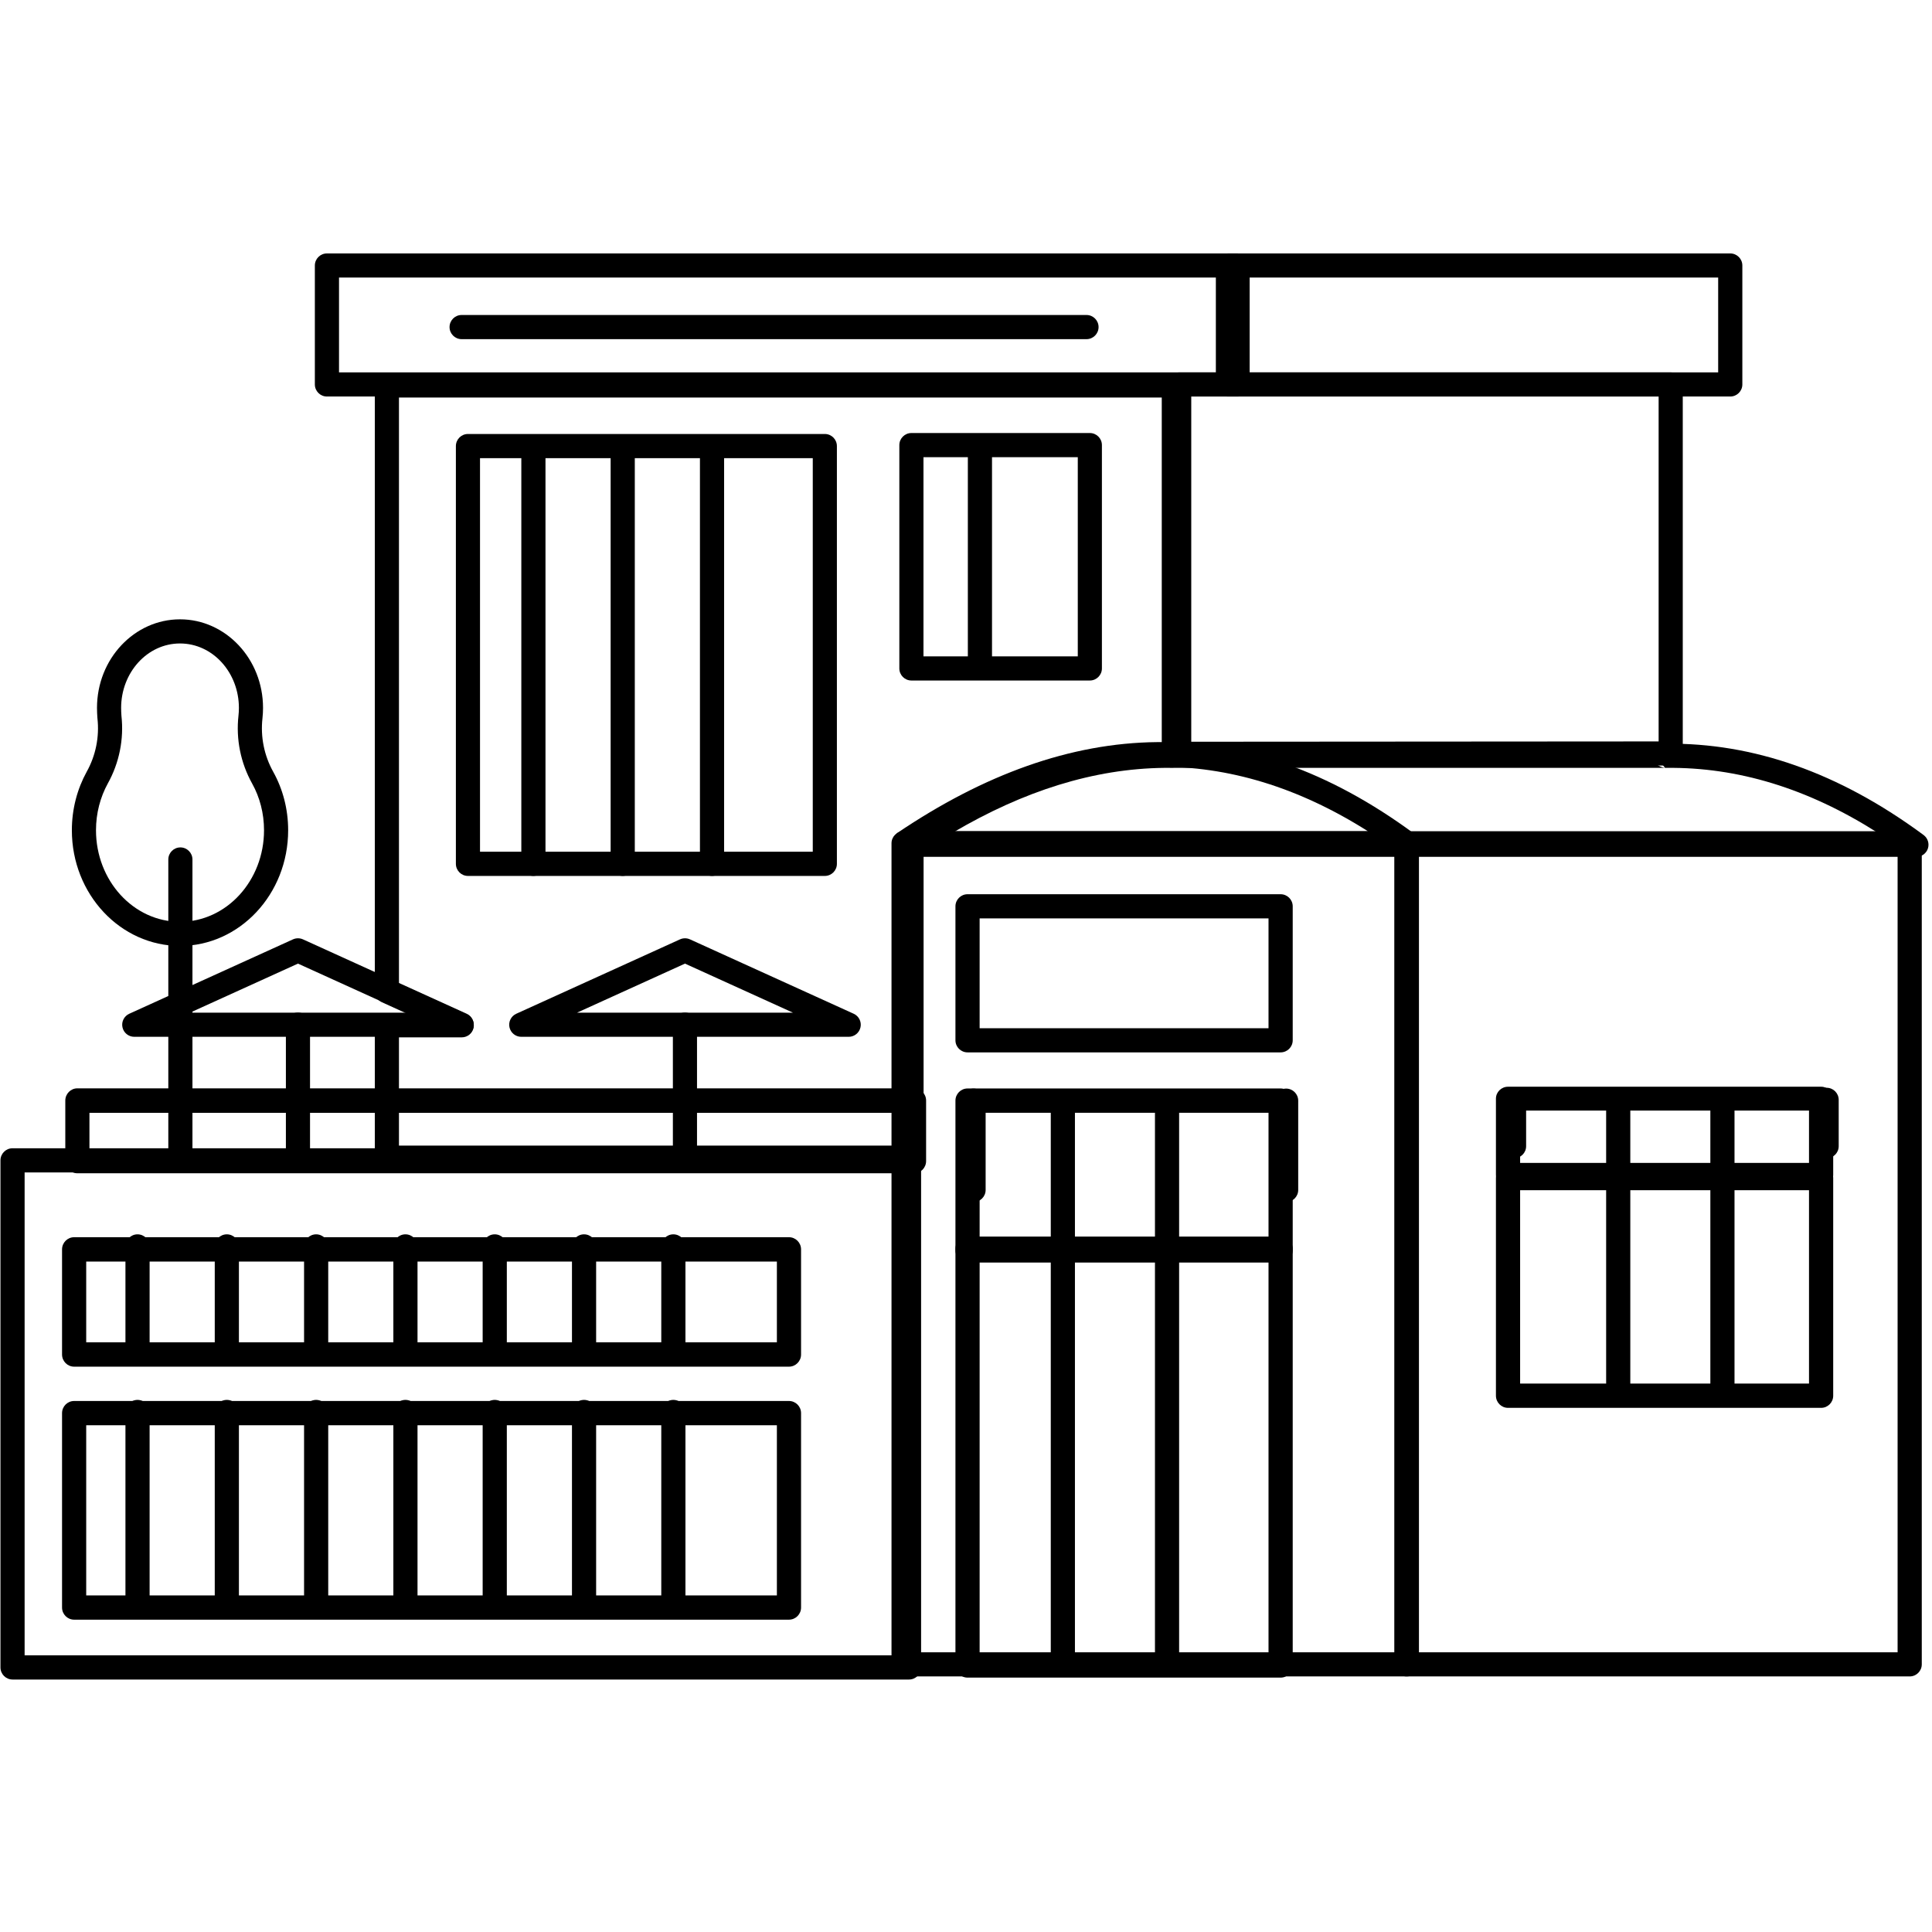<svg xmlns="http://www.w3.org/2000/svg" fill-rule="evenodd" stroke-linejoin="round" stroke-miterlimit="2" clip-rule="evenodd" viewBox="0 0 128 128" id="villa"><rect width="128" height="128" fill="none"></rect><g transform="matrix(1.297 0 0 1.333 -148.4 0)"><path d="M968.243,215.728L931.456,215.728C930.989,215.728 930.61,215.214 930.61,214.58C930.61,213.945 930.989,213.431 931.456,213.431L968.243,213.431L968.243,215.728Z" transform="matrix(-.729 0 0 .522 839.607 -54.472)"></path><path d="M913.062,177.244C912.314,177.243 911.708,176.729 911.708,176.095L911.708,140.958C911.708,140.324 912.315,139.809 913.063,139.809L968.243,139.809C968.991,139.809 969.598,140.324 969.598,140.958L969.598,176.127C969.598,176.432 969.455,176.724 969.201,176.939C968.946,177.155 968.602,177.276 968.242,177.276L913.062,177.244ZM914.418,174.947L966.888,174.977C966.888,174.977 966.888,142.107 966.888,142.107C966.888,142.107 914.418,142.107 914.418,142.107L914.418,174.947Z" transform="matrix(-.455 0 0 .522 615.203 -54.472)"></path><path d="M913.063,142.107C912.659,142.107 912.331,141.592 912.331,140.958L912.331,129.632C912.331,128.997 912.659,128.483 913.063,128.483L968.243,128.483C968.647,128.483 968.975,128.997 968.975,129.632L968.975,140.958C968.975,141.592 968.647,142.107 968.243,142.107L913.063,142.107ZM913.794,139.809L967.511,139.809C967.511,139.809 967.511,130.78 967.511,130.78C967.511,130.78 913.794,130.78 913.794,130.78L913.794,139.809Z" transform="matrix(-.843 0 0 .522 947.347 -54.472)"></path><path d="M913.063,142.107C912.33,142.107 911.735,141.592 911.735,140.958L911.735,129.632C911.735,128.997 912.33,128.483 913.063,128.483L968.243,128.483C968.976,128.483 969.571,128.997 969.571,129.632L969.571,140.958C969.571,141.592 968.976,142.107 968.243,142.107L913.063,142.107ZM914.391,139.809L966.915,139.809C966.915,139.809 966.915,130.78 966.915,130.78C966.915,130.78 914.391,130.78 914.391,130.78L914.391,139.809Z" transform="matrix(-.465 0 0 .522 627.376 -54.472)"></path><path d="M530.137,228.997L530.137,233.688C530.137,233.988 529.89,234.232 529.585,234.232C529.28,234.232 529.032,233.988 529.032,233.688L529.032,228.997C529.032,228.696 529.28,228.453 529.585,228.453C529.89,228.453 530.137,228.696 530.137,228.997Z" transform="matrix(-1.117 0 0 1.103 726.674 -190.635)"></path><path d="M530.137,228.997L530.137,233.816C530.137,233.982 529.89,234.116 529.585,234.116C529.28,234.116 529.032,233.982 529.032,233.816L529.032,228.997C529.032,228.831 529.28,228.696 529.585,228.696C529.89,228.696 530.137,228.831 530.137,228.997Z" transform="matrix(-1.117 0 0 1.995 726.674 -386.671)"></path><path d="M530.137,228.997L530.137,233.688C530.137,233.988 529.89,234.232 529.585,234.232C529.28,234.232 529.032,233.988 529.032,233.688L529.032,228.997C529.032,228.696 529.28,228.453 529.585,228.453C529.89,228.453 530.137,228.696 530.137,228.997Z" transform="matrix(-1.117 0 0 1.103 712.989 -190.635)"></path><path d="M530.137,228.997L530.137,233.816C530.137,233.982 529.89,234.116 529.585,234.116C529.28,234.116 529.032,233.982 529.032,233.816L529.032,228.997C529.032,228.831 529.28,228.696 529.585,228.696C529.89,228.696 530.137,228.831 530.137,228.997Z" transform="matrix(-1.117 0 0 1.995 712.989 -386.671)"></path><path d="M530.137,228.997L530.137,233.688C530.137,233.988 529.89,234.232 529.585,234.232C529.28,234.232 529.032,233.988 529.032,233.688L529.032,228.997C529.032,228.696 529.28,228.453 529.585,228.453C529.89,228.453 530.137,228.696 530.137,228.997Z" transform="matrix(-1.117 0 0 1.103 731.236 -190.635)"></path><path d="M530.137,228.997L530.137,233.816C530.137,233.982 529.89,234.116 529.585,234.116C529.28,234.116 529.032,233.982 529.032,233.816L529.032,228.997C529.032,228.831 529.28,228.696 529.585,228.696C529.89,228.696 530.137,228.831 530.137,228.997Z" transform="matrix(-1.117 0 0 1.995 731.236 -386.671)"></path><path d="M530.137,229.844L530.137,233.775C530.137,233.838 529.89,233.889 529.585,233.889C529.28,233.889 529.032,233.838 529.032,233.775L529.032,229.844C529.032,229.781 529.28,229.73 529.585,229.73C529.89,229.73 530.137,229.781 530.137,229.844Z" transform="matrix(-1.117 0 0 5.267 733.211 -1188.36)"></path><path d="M530.137,228.997L530.137,233.816C530.137,234.175 529.89,234.467 529.585,234.467C529.28,234.467 529.032,234.175 529.032,233.816L529.032,228.997C529.032,228.637 529.28,228.345 529.585,228.345C529.89,228.345 530.137,228.637 530.137,228.997Z" transform="matrix(-1.117 0 0 .921 755.694 -156.201)"></path><path d="M530.137,228.997L530.137,233.816C530.137,234.508 529.89,235.071 529.585,235.071C529.28,235.071 529.032,234.508 529.032,233.816L529.032,228.997C529.032,228.304 529.28,227.741 529.585,227.741C529.89,227.741 530.137,228.304 530.137,228.997Z" transform="matrix(-1.117 0 0 .478 783.303 -54.796)"></path><path d="M530.137,228.997L530.137,233.688C530.137,233.988 529.89,234.232 529.585,234.232C529.28,234.232 529.032,233.988 529.032,233.688L529.032,228.997C529.032,228.696 529.28,228.453 529.585,228.453C529.89,228.453 530.137,228.696 530.137,228.997Z" transform="matrix(-1.117 0 0 1.103 717.551 -190.635)"></path><path d="M530.137,228.997L530.137,233.816C530.137,233.982 529.89,234.116 529.585,234.116C529.28,234.116 529.032,233.982 529.032,233.816L529.032,228.997C529.032,228.831 529.28,228.696 529.585,228.696C529.89,228.696 530.137,228.831 530.137,228.997Z" transform="matrix(-1.117 0 0 1.995 717.551 -386.671)"></path><path d="M530.137,228.997L530.137,233.688C530.137,233.988 529.89,234.232 529.585,234.232C529.28,234.232 529.032,233.988 529.032,233.688L529.032,228.997C529.032,228.696 529.28,228.453 529.585,228.453C529.89,228.453 530.137,228.696 530.137,228.997Z" transform="matrix(-1.117 0 0 1.103 735.798 -190.635)"></path><path d="M530.137,228.997L530.137,233.816C530.137,233.982 529.89,234.116 529.585,234.116C529.28,234.116 529.032,233.982 529.032,233.816L529.032,228.997C529.032,228.831 529.28,228.696 529.585,228.696C529.89,228.696 530.137,228.831 530.137,228.997Z" transform="matrix(-1.117 0 0 1.995 735.798 -386.671)"></path><path d="M530.137,229.844L530.137,233.775C530.137,233.838 529.89,233.889 529.585,233.889C529.28,233.889 529.032,233.838 529.032,233.775L529.032,229.844C529.032,229.781 529.28,229.73 529.585,229.73C529.89,229.73 530.137,229.781 530.137,229.844Z" transform="matrix(-1.117 0 0 5.267 737.773 -1188.36)"></path><path d="M530.137,228.997L530.137,234.619C530.137,234.709 529.89,234.782 529.585,234.782C529.28,234.782 529.032,234.709 529.032,234.619L529.032,228.997C529.032,228.907 529.28,228.834 529.585,228.834C529.89,228.834 530.137,228.907 530.137,228.997Z" transform="matrix(-1.117 0 0 3.683 760.256 -781.377)"></path><path d="M530.137,228.997L530.137,234.619C530.137,234.792 529.89,234.933 529.585,234.933C529.28,234.933 529.032,234.792 529.032,234.619L529.032,228.997C529.032,228.823 529.28,228.683 529.585,228.683C529.89,228.683 530.137,228.823 530.137,228.997Z" transform="matrix(-1.117 0 0 1.912 788.625 -379.313)"></path><path d="M530.137,228.997L530.137,233.816C530.137,234.031 529.89,234.207 529.585,234.207C529.28,234.207 529.032,234.031 529.032,233.816L529.032,228.997C529.032,228.781 529.28,228.606 529.585,228.606C529.89,228.606 530.137,228.781 530.137,228.997Z" transform="matrix(-1.117 0 0 1.535 760.256 -296.772)"></path><path d="M530.137,228.997L530.137,233.816C530.137,234.231 529.89,234.569 529.585,234.569C529.28,234.569 529.032,234.231 529.032,233.816L529.032,228.997C529.032,228.581 529.28,228.243 529.585,228.243C529.89,228.243 530.137,228.581 530.137,228.997Z" transform="matrix(-1.117 0 0 .797 788.625 -127.764)"></path><path d="M530.137,230.079L530.137,232.745C530.137,232.825 529.89,232.89 529.585,232.89C529.28,232.89 529.032,232.825 529.032,232.745L529.032,230.079C529.032,229.999 529.28,229.933 529.585,229.933C529.89,229.933 530.137,229.999 530.137,230.079Z" transform="matrix(-1.117 0 0 4.122 756.02 -926.181)"></path><path d="M530.137,228.997L530.137,233.688C530.137,233.988 529.89,234.232 529.585,234.232C529.28,234.232 529.032,233.988 529.032,233.688L529.032,228.997C529.032,228.696 529.28,228.453 529.585,228.453C529.89,228.453 530.137,228.696 530.137,228.997Z" transform="matrix(-1.117 0 0 1.103 722.113 -190.635)"></path><path d="M530.137,228.997L530.137,233.816C530.137,233.982 529.89,234.116 529.585,234.116C529.28,234.116 529.032,233.982 529.032,233.816L529.032,228.997C529.032,228.831 529.28,228.696 529.585,228.696C529.89,228.696 530.137,228.831 530.137,228.997Z" transform="matrix(-1.117 0 0 1.995 722.113 -386.671)"></path><path d="M530.137,228.997L530.137,233.688C530.137,233.988 529.89,234.232 529.585,234.232C529.28,234.232 529.032,233.988 529.032,233.688L529.032,228.997C529.032,228.696 529.28,228.453 529.585,228.453C529.89,228.453 530.137,228.696 530.137,228.997Z" transform="matrix(-1.117 0 0 1.103 740.36 -190.635)"></path><path d="M530.137,228.997L530.137,233.816C530.137,233.982 529.89,234.116 529.585,234.116C529.28,234.116 529.032,233.982 529.032,233.816L529.032,228.997C529.032,228.831 529.28,228.696 529.585,228.696C529.89,228.696 530.137,228.831 530.137,228.997Z" transform="matrix(-1.117 0 0 1.995 740.36 -386.671)"></path><path d="M530.137,229.844L530.137,233.775C530.137,233.838 529.89,233.889 529.585,233.889C529.28,233.889 529.032,233.838 529.032,233.775L529.032,229.844C529.032,229.781 529.28,229.73 529.585,229.73C529.89,229.73 530.137,229.781 530.137,229.844Z" transform="matrix(-1.117 0 0 5.267 742.335 -1188.36)"></path><path d="M530.137,228.997L530.137,234.619C530.137,234.709 529.89,234.782 529.585,234.782C529.28,234.782 529.032,234.709 529.032,234.619L529.032,228.997C529.032,228.907 529.28,228.834 529.585,228.834C529.89,228.834 530.137,228.907 530.137,228.997Z" transform="matrix(-1.117 0 0 3.683 765.578 -781.377)"></path><path d="M530.137,228.997L530.137,234.619C530.137,234.792 529.89,234.933 529.585,234.933C529.28,234.933 529.032,234.792 529.032,234.619L529.032,228.997C529.032,228.823 529.28,228.683 529.585,228.683C529.89,228.683 530.137,228.823 530.137,228.997Z" transform="matrix(-1.117 0 0 1.912 793.948 -379.313)"></path><path d="M530.137,228.997L530.137,233.816C530.137,234.031 529.89,234.207 529.585,234.207C529.28,234.207 529.032,234.031 529.032,233.816L529.032,228.997C529.032,228.781 529.28,228.606 529.585,228.606C529.89,228.606 530.137,228.781 530.137,228.997Z" transform="matrix(-1.117 0 0 1.535 765.578 -296.772)"></path><path d="M530.137,228.997L530.137,233.816C530.137,234.231 529.89,234.569 529.585,234.569C529.28,234.569 529.032,234.231 529.032,233.816L529.032,228.997C529.032,228.581 529.28,228.243 529.585,228.243C529.89,228.243 530.137,228.581 530.137,228.997Z" transform="matrix(-1.117 0 0 .797 793.948 -127.764)"></path><path d="M530.137,228.997L530.137,233.816C530.137,234.175 529.89,234.467 529.585,234.467C529.28,234.467 529.032,234.175 529.032,233.816L529.032,228.997C529.032,228.637 529.28,228.345 529.585,228.345C529.89,228.345 530.137,228.637 530.137,228.997Z" transform="matrix(-1.117 0 0 .921 771.661 -156.201)"></path><path d="M530.137,228.997L530.137,233.816C530.137,234.508 529.89,235.071 529.585,235.071C529.28,235.071 529.032,234.508 529.032,233.816L529.032,228.997C529.032,228.304 529.28,227.741 529.585,227.741C529.89,227.741 530.137,228.304 530.137,228.997Z" transform="matrix(-1.117 0 0 .478 799.27 -54.796)"></path><path d="M967.924,127.697C968.648,127.697 969.235,128.563 969.235,129.632L969.235,261.273C969.235,262.342 968.648,263.208 967.924,263.208L913.343,263.208C912.619,263.208 912.032,262.342 912.032,261.273L912.032,129.632C912.032,128.563 912.619,127.697 913.343,127.697L967.924,127.697ZM966.613,131.566L914.654,131.566C914.654,131.566 914.654,259.339 914.654,259.339C914.654,259.339 966.613,259.339 966.613,259.339L966.613,131.566Z" transform="matrix(-.471 0 0 .31 616.467 1.727)"></path><path d="M967.924,127.697C968.648,127.697 969.235,128.563 969.235,129.632L969.235,261.273C969.235,262.342 968.648,263.208 967.924,263.208L913.343,263.208C912.619,263.208 912.032,262.342 912.032,261.273L912.032,129.632C912.032,128.563 912.619,127.697 913.343,127.697L967.924,127.697ZM966.613,131.566L914.654,131.566C914.654,131.566 914.654,259.339 914.654,259.339C914.654,259.339 966.613,259.339 966.613,259.339L966.613,131.566Z" transform="matrix(-.471 0 0 .31 642.152 1.727)"></path><path d="M967.924,126.516C968.33,126.516 968.66,127.911 968.66,129.632L968.66,260.214C968.66,261.935 968.33,263.33 967.924,263.33L913.343,263.33C912.937,263.33 912.608,261.935 912.608,260.214L912.608,129.632C912.608,127.911 912.937,126.516 913.343,126.516L967.924,126.516ZM967.189,132.748L914.078,132.748C914.078,132.748 914.078,257.098 914.078,257.098C914.078,257.098 967.189,257.098 967.189,257.098L967.189,132.748Z" transform="matrix(-.839 0 0 .193 927.147 32.653)"></path><path d="M967.924,114.497C968.434,114.497 968.847,121.273 968.847,129.632L968.847,260.214C968.847,268.572 968.434,275.348 967.924,275.348L913.343,275.348C912.834,275.348 912.42,268.572 912.42,260.214L912.42,129.632C912.42,121.273 912.834,114.497 913.343,114.497L967.924,114.497ZM967.002,144.766L914.266,144.766C914.266,144.766 914.266,245.079 914.266,245.079C914.266,245.079 967.002,245.079 967.002,245.079L967.002,144.766Z" transform="matrix(-.669 0 0 .04 765.746 56.912)"></path><path d="M967.924,125.848C968.943,125.848 969.769,127.542 969.769,129.632L969.769,260.214C969.769,262.303 968.943,263.997 967.924,263.997L913.343,263.997C912.324,263.997 911.498,262.303 911.498,260.214L911.498,129.632C911.498,127.542 912.324,125.848 913.343,125.848L967.924,125.848ZM966.079,133.415L915.188,133.415C915.188,133.415 915.188,256.43 915.188,256.43C915.188,256.43 966.079,256.43 966.079,256.43L966.079,133.415Z" transform="matrix(-.334 0 0 .159 461.608 1.56)"></path><path d="M967.924,122.569C969.962,122.569 971.614,125.731 971.614,129.632L971.614,260.214C971.614,264.114 969.962,267.277 967.924,267.277L913.343,267.277C911.305,267.277 909.653,264.114 909.653,260.214L909.653,129.632C909.653,125.731 911.305,122.569 913.343,122.569L967.924,122.569ZM964.234,136.694L917.033,136.694C917.033,136.694 917.033,253.151 917.033,253.151C917.033,253.151 964.234,253.151 964.234,253.151L964.234,136.694Z" transform="matrix(-.167 0 0 .085 322.617 11.104)"></path><path d="M967.924,121.482C968.434,121.482 968.847,125.131 968.847,129.632L968.847,260.214C968.847,264.714 968.434,268.363 967.924,268.363L913.343,268.363C912.834,268.363 912.42,264.714 912.42,260.214L912.42,129.632C912.42,125.131 912.834,121.482 913.343,121.482L967.924,121.482ZM967.002,137.781L914.266,137.781C914.266,137.781 914.266,252.064 914.266,252.064C914.266,252.064 967.002,252.064 967.002,252.064L967.002,137.781Z" transform="matrix(-.669 0 0 .074 765.746 60.642)"></path><path d="M967.924,125.217C969.089,125.217 970.033,127.194 970.033,129.632L970.033,281.977C970.033,284.415 969.089,286.392 967.924,286.392L913.343,286.392C912.178,286.392 911.234,284.415 911.234,281.977L911.234,129.632C911.234,127.194 912.178,125.217 913.343,125.217L967.924,125.217ZM965.816,134.046L915.452,134.046C915.452,134.046 915.452,277.563 915.452,277.563C915.452,277.563 965.816,277.563 965.816,277.563L965.816,134.046Z" transform="matrix(-.293 0 0 .136 447.443 44.431)"></path><path d="M967.924,121.128C969.089,121.128 970.033,124.935 970.033,129.632L970.033,281.977C970.033,286.674 969.089,290.481 967.924,290.481L913.343,290.481C912.178,290.481 911.234,286.674 911.234,281.977L911.234,129.632C911.234,124.935 912.178,121.128 913.343,121.128L967.924,121.128ZM965.816,138.136L915.452,138.136C915.452,138.136 915.452,273.473 915.452,273.473C915.452,273.473 965.816,273.473 965.816,273.473L965.816,138.136Z" transform="matrix(-.293 0 0 .071 475.052 49.349)"></path><path d="M967.924,119.037C969.089,119.037 970.033,123.781 970.033,129.632L970.033,260.214C970.033,266.065 969.089,270.808 967.924,270.808L913.343,270.808C912.178,270.808 911.234,266.065 911.234,260.214L911.234,129.632C911.234,123.781 912.178,119.037 913.343,119.037L967.924,119.037ZM965.816,140.226L915.452,140.226C915.452,140.226 915.452,249.62 915.452,249.62C915.452,249.619 965.816,249.619 965.816,249.619L965.816,140.226Z" transform="matrix(-.293 0 0 .057 447.443 47.314)"></path><path d="M967.924,109.222C969.089,109.222 970.033,118.36 970.033,129.632L970.033,260.214C970.033,271.486 969.089,280.623 967.924,280.623L913.343,280.623C912.178,280.623 911.234,271.486 911.234,260.214L911.234,129.632C911.234,118.36 912.178,109.222 913.343,109.222L967.924,109.222ZM965.816,150.041L915.452,150.041C915.452,150.041 915.452,239.804 915.452,239.804C915.452,239.804 965.816,239.804 965.816,239.804L965.816,150.041Z" transform="matrix(-.293 0 0 .029 475.052 50.845)"></path><path d="M967.924,117.86C969.089,117.86 970.033,123.13 970.033,129.632L970.033,260.214C970.033,266.715 969.089,271.985 967.924,271.985L913.343,271.985C912.178,271.985 911.234,266.715 911.234,260.214L911.234,129.632C911.234,123.13 912.178,117.86 913.343,117.86L967.924,117.86ZM965.816,141.403L915.452,141.403C915.452,141.403 915.452,248.442 915.452,248.442C915.452,248.442 965.816,248.442 965.816,248.442L965.816,141.403Z" transform="matrix(-.293 0 0 .051 447.443 38.434)"></path><path d="M967.924,103.146C968.359,103.146 968.712,115.004 968.712,129.632L968.712,260.214C968.712,274.841 968.359,286.699 967.924,286.699L913.343,286.699C912.908,286.699 912.555,274.841 912.555,260.214L912.555,129.632C912.555,115.004 912.908,103.146 913.343,103.146L967.924,103.146ZM967.137,156.117L914.131,156.117C914.131,156.117 914.131,233.728 914.131,233.728C914.131,233.728 967.137,233.728 967.137,233.728L967.137,156.117Z" transform="matrix(-.783 0 0 .023 876.255 51.72)"></path><path d="M40.397,165.835C40.242,165.741 40.065,165.741 39.91,165.835L31.938,170.719C31.686,170.873 31.548,171.244 31.607,171.608C31.665,171.973 31.905,172.233 32.181,172.233L48.125,172.233C48.402,172.233 48.641,171.973 48.7,171.608C48.759,171.244 48.621,170.873 48.369,170.719L40.397,165.835ZM40.153,167.427L45.411,170.648C45.411,170.648 34.896,170.648 34.896,170.648L40.153,167.427Z" transform="matrix(1.049 0 0 .757 107.287 -78.849)"></path><path d="M40.397,165.835C40.242,165.741 40.065,165.741 39.91,165.835L31.938,170.719C31.686,170.873 31.548,171.244 31.607,171.608C31.665,171.973 31.905,172.233 32.181,172.233L48.125,172.233C48.402,172.233 48.641,171.973 48.7,171.608C48.759,171.244 48.621,170.873 48.369,170.719L40.397,165.835ZM40.153,167.427L45.411,170.648C45.411,170.648 34.896,170.648 34.896,170.648L40.153,167.427Z" transform="matrix(1.049 0 0 .757 87.518 -78.849)"></path><path d="M19.189,171.671L19.189,176.671C19.189,176.919 19.552,177.121 20,177.121C20.448,177.121 20.811,176.919 20.811,176.671L20.811,171.671C20.811,171.422 20.448,171.22 20,171.22C19.552,171.22 19.189,171.422 19.189,171.671Z" transform="matrix(.76 0 0 1.331 114.438 -177.567)"></path><path d="M19.189,171.671L19.189,176.671C19.189,176.781 19.552,176.871 20,176.871C20.448,176.871 20.811,176.781 20.811,176.671L20.811,171.671C20.811,171.56 20.448,171.47 20,171.47C19.552,171.47 19.189,171.56 19.189,171.671Z" transform="matrix(.76 0 0 2.993 108.432 -471.092)"></path><path d="M19.189,171.671L19.189,176.671C19.189,176.919 19.552,177.121 20,177.121C20.448,177.121 20.811,176.919 20.811,176.671L20.811,171.671C20.811,171.422 20.448,171.22 20,171.22C19.552,171.22 19.189,171.422 19.189,171.671Z" transform="matrix(.76 0 0 1.331 134.206 -177.567)"></path><path d="M31,125.482L73,125.482C73.448,125.482 73.811,125.118 73.811,124.671C73.811,124.223 73.448,123.859 73,123.859L31,123.859C30.552,123.859 30.189,124.223 30.189,124.671C30.189,125.118 30.552,125.482 31,125.482Z" transform="matrix(.76 0 0 .74 114.438 -76)"></path><path d="M1.987,152.999C1.986,153.002 1.984,153.004 1.983,153.006C1.077,154.54 0.555,156.328 0.555,158.237C0.555,163.975 5.259,168.596 10.998,168.596C16.737,168.596 21.441,163.975 21.441,158.237C21.441,156.325 20.918,154.536 20.001,153.005C20.001,153.005 20,153.004 20,153.003C19.123,151.546 18.759,149.87 18.96,148.211C18.96,148.21 18.96,148.209 18.96,148.208C18.996,147.903 19.015,147.594 19.015,147.28C19.015,142.88 15.398,139.347 10.998,139.347C6.599,139.347 2.982,142.88 2.982,147.28C2.982,147.579 2.999,147.874 3.02,148.165C3.021,148.181 3.023,148.196 3.025,148.212C3.225,149.869 2.863,151.543 1.987,152.999ZM4.026,154.047C5.133,152.201 5.593,150.082 5.342,147.983C5.326,147.761 5.312,147.522 5.312,147.28C5.312,144.116 7.835,141.509 10.998,141.509C14.162,141.509 16.685,144.116 16.685,147.28C16.685,147.514 16.671,147.745 16.644,147.972C16.39,150.077 16.852,152.206 17.966,154.057C18.697,155.278 19.111,156.71 19.111,158.237C19.111,162.739 15.501,166.434 10.998,166.434C6.495,166.434 2.885,162.739 2.885,158.237C2.885,156.708 3.3,155.275 4.026,154.047L4.026,154.047Z" transform="matrix(.529 0 0 .555 117.795 -46.556)"></path><path d="M110.944,110.668C110.927,110.666 110.909,110.666 110.891,110.666L77.844,110.666L77.844,110.669C77.63,110.665 77.416,110.665 77.202,110.667C71.424,110.73 65.607,112.821 59.764,116.782C59.469,116.982 59.339,117.351 59.443,117.691C59.548,118.032 59.862,118.264 60.219,118.264L127.781,118.264C128.132,118.264 128.442,118.04 128.552,117.707C128.661,117.374 128.545,117.009 128.263,116.8C122.541,112.576 116.777,110.604 110.983,110.667L110.944,110.668ZM110.888,112.288L110.891,112.291L111.001,112.29C115.75,112.238 120.471,113.656 125.169,116.642L63.013,116.642C67.773,113.836 72.506,112.341 77.219,112.29L77.844,112.291L77.848,112.288L110.888,112.288ZM110.888,112.288C110.838,112.283 110.079,112.191 110.079,111.477C110.079,111.292 110.839,112.227 110.888,112.288Z" transform="matrix(.76 0 0 .74 115.198 -44.93)"></path><path d="M61.179,56.335C66.531,52.778 71.85,50.874 77.143,50.817C77.344,50.814 77.545,50.815 77.746,50.818C77.96,50.822 78.167,50.739 78.32,50.588C78.473,50.438 78.559,50.233 78.559,50.018L78.559,25.544C78.559,25.102 78.2,24.744 77.759,24.744L25.621,24.744C25.179,24.744 24.821,25.102 24.821,25.544L24.821,65.689C24.821,66.003 25.004,66.288 25.29,66.417L26.889,67.144C26.889,67.144 25.621,67.144 25.621,67.144C25.179,67.144 24.821,67.502 24.821,67.944L24.821,76.819C24.821,77.261 25.179,77.619 25.621,77.619L60.379,77.619C60.821,77.619 61.179,77.261 61.179,76.819L61.179,56.335ZM76.959,49.219C71.316,49.319 65.636,51.379 59.93,55.246L60.379,56.708L59.579,55.908L59.579,76.019C59.579,76.019 26.421,76.019 26.421,76.019C26.421,76.019 26.421,68.744 26.421,68.744C26.421,68.744 30.582,68.744 30.582,68.744C30.958,68.744 31.284,68.482 31.364,68.114C31.443,67.746 31.256,67.372 30.913,67.216L26.421,65.174C26.421,65.174 26.421,26.344 26.421,26.344C26.421,26.344 76.959,26.344 76.959,26.344L76.959,49.219Z" transform="matrix(.771 0 0 .75 114.427 0)"></path><path d="M968.66,128.03L967.924,131.566L913.343,131.566L912.564,128.075C931.032,107.952 949.744,109.109 968.66,128.03ZM913.41,131.564L913.403,131.564L913.426,131.562L913.41,131.564ZM913.477,131.556L913.462,131.558L913.49,131.554L913.477,131.556ZM913.607,131.527C913.586,131.533 913.564,131.538 913.543,131.544L913.602,131.528L913.607,131.527ZM913.671,131.505L913.654,131.511L913.7,131.493L913.671,131.505ZM913.939,131.355C913.865,131.411 913.787,131.456 913.706,131.49C913.786,131.456 913.864,131.411 913.939,131.355ZM913.968,131.333L913.948,131.348L913.985,131.318L913.968,131.333ZM914.023,131.286L913.999,131.307L914.033,131.277L914.023,131.286ZM914.076,131.236L914.048,131.262L914.079,131.233L914.097,131.214L914.076,131.236ZM914.128,131.181L914.125,131.184L914.128,131.181ZM917.569,127.697C932.685,113.535 947.972,114.287 963.406,127.697L917.569,127.697Z" transform="matrix(-.471 0 0 .31 616.467 1.727)"></path></g></svg>
